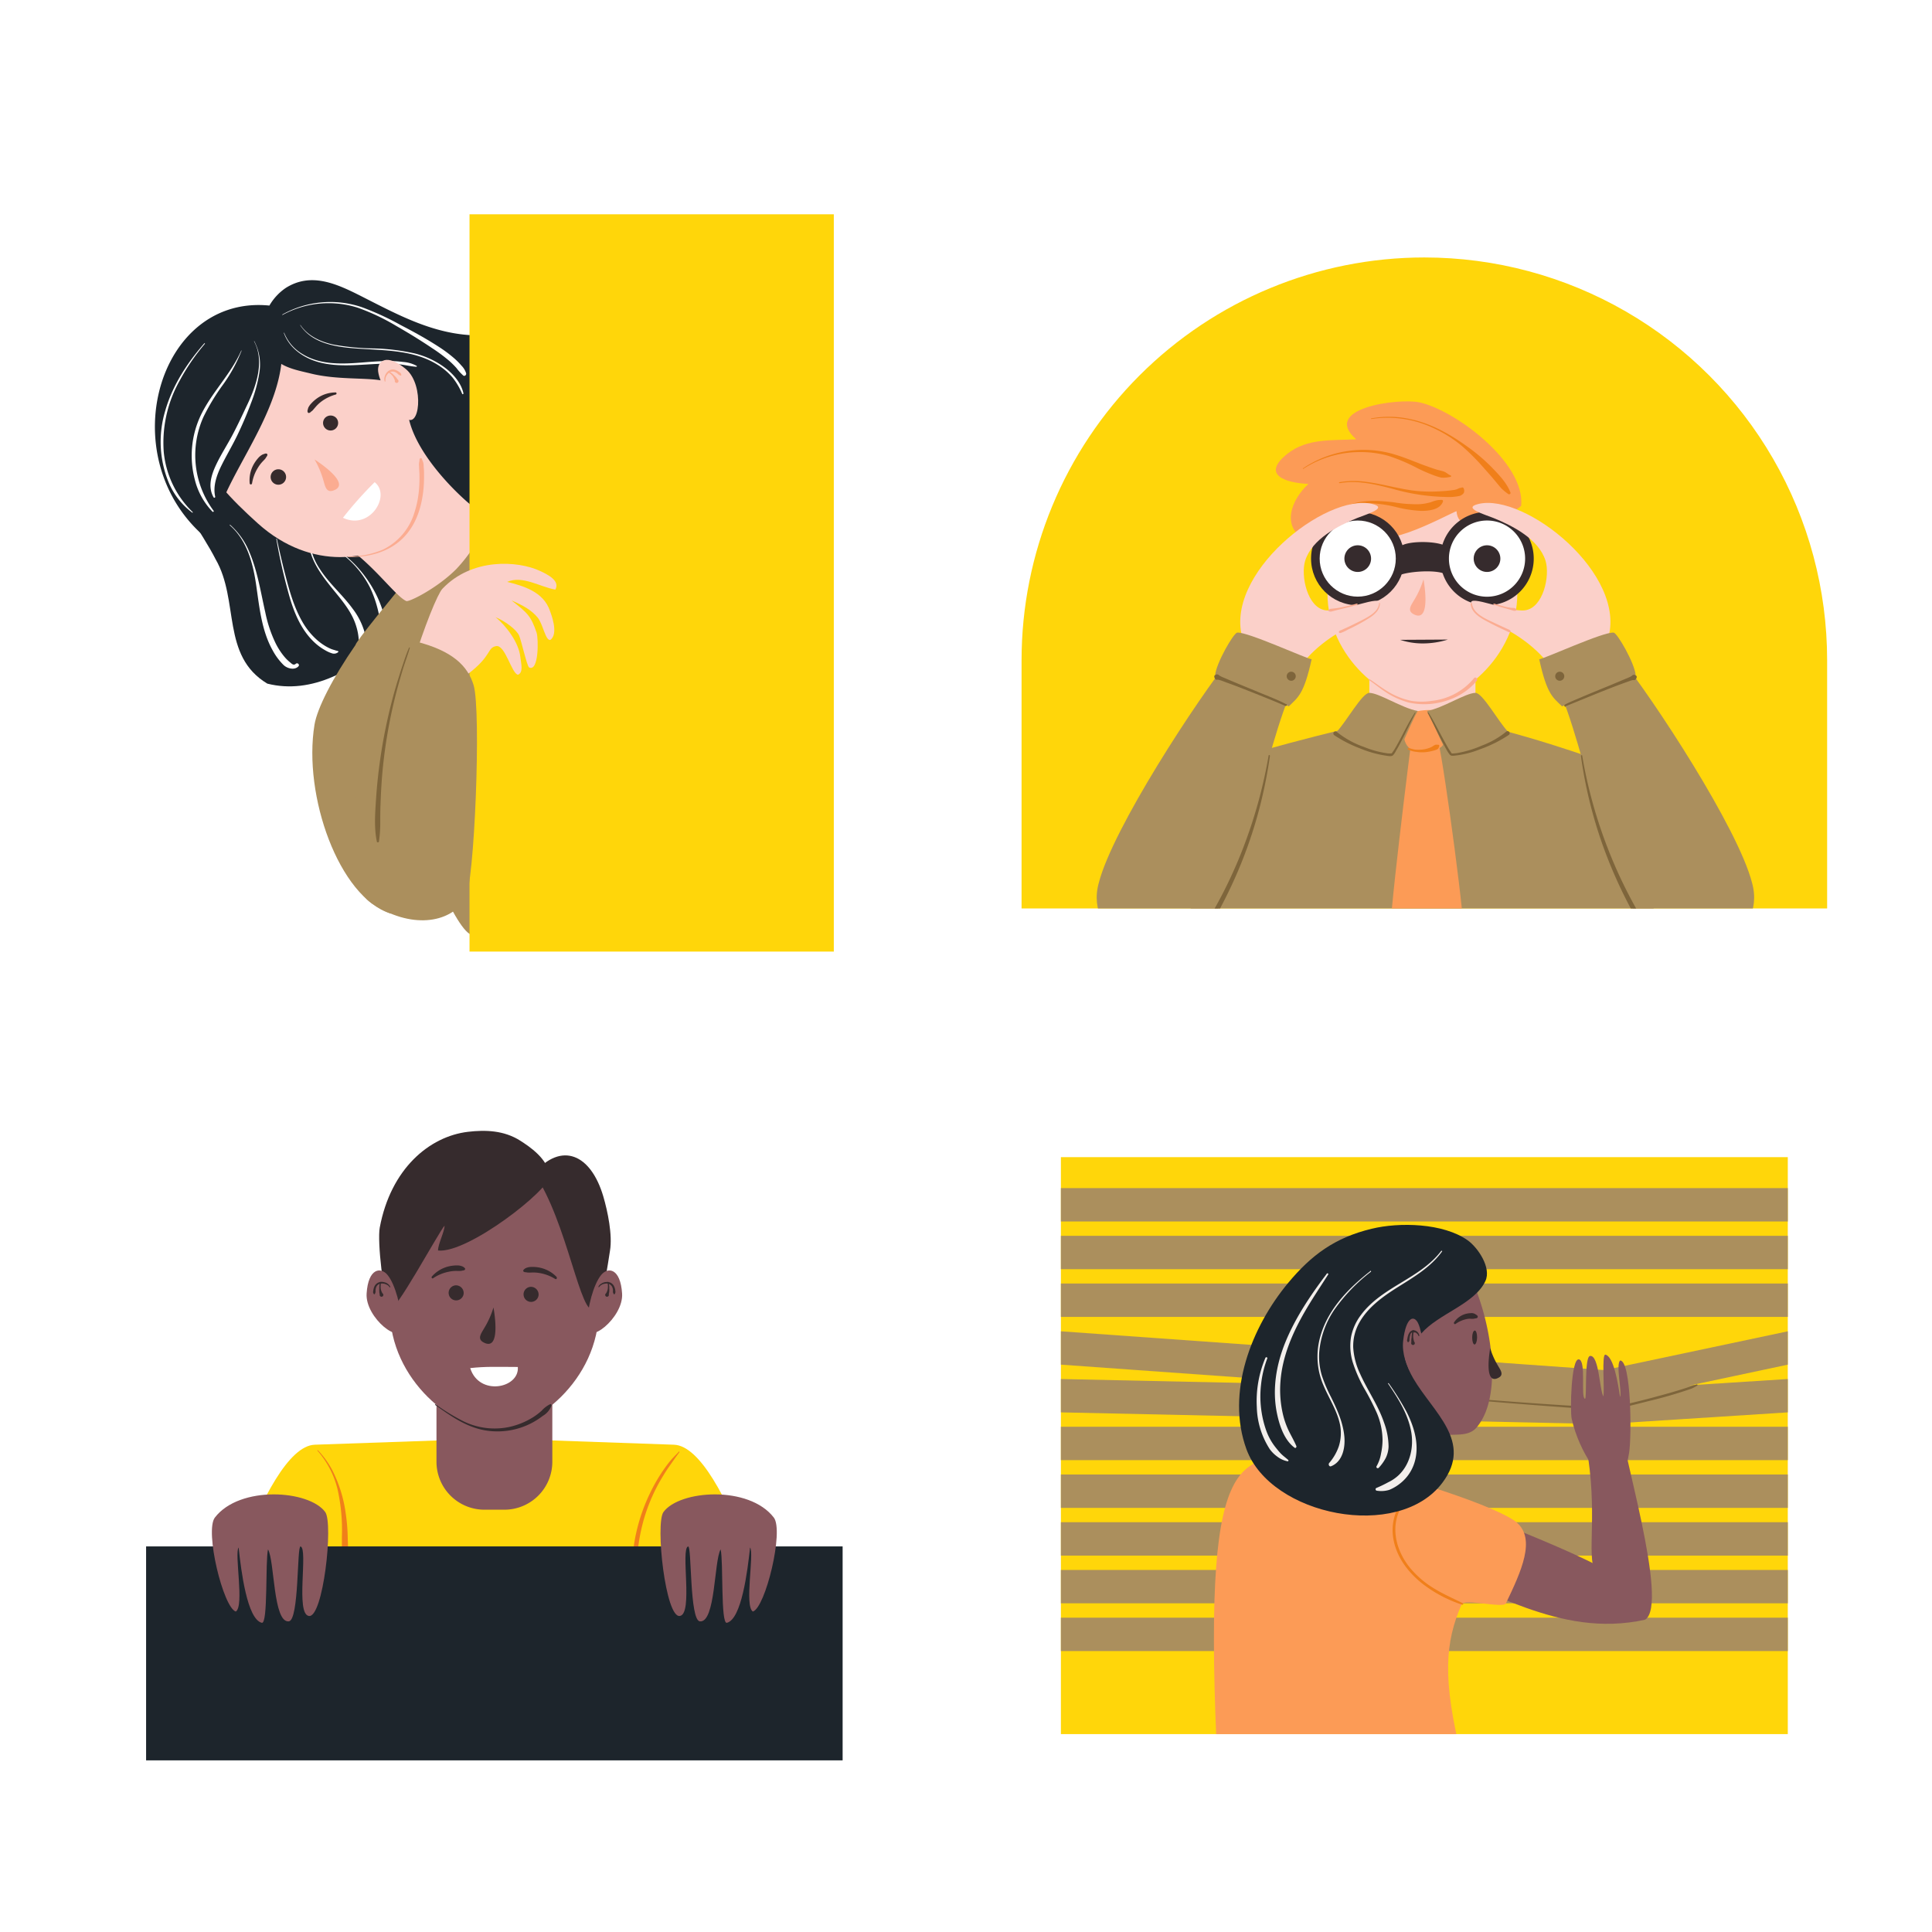 <svg xmlns="http://www.w3.org/2000/svg" xmlns:xlink="http://www.w3.org/1999/xlink" viewBox="0 0 500 500"><defs><style>.cls-1{fill:none;}.cls-2{fill:#fff;}.cls-3{fill:#1d252c;}.cls-4{fill:#ab8f5d;}.cls-5{fill:#fbd0c9;}.cls-6{fill:#362b2d;}.cls-7{fill:#fbac91;}.cls-8{fill:#ffd60a;}.cls-9{fill:#7e653b;}.cls-10{fill:#f07f1a;}.cls-11{fill:#88585e;}.cls-12{clip-path:url(#clip-path);}.cls-13{fill:#fc9b56;}.cls-14{clip-path:url(#clip-path-2);}.cls-15{fill:#f3efec;}</style><clipPath id="clip-path"><path class="cls-1" d="M368.62,66.63h0A104.24,104.24,0,0,1,472.86,170.87V235.1a0,0,0,0,1,0,0H264.38a0,0,0,0,1,0,0V170.87A104.24,104.24,0,0,1,368.62,66.63Z"/></clipPath><clipPath id="clip-path-2"><rect class="cls-1" x="274.56" y="299.47" width="188.12" height="149.31"/></clipPath></defs><g id="BACKGROUND"><rect class="cls-2" width="500" height="500"/></g><g id="OBJECTS"><path class="cls-3" d="M56.43,102.24c-30.55,3.06-7.19,29.46-.65,42.46,6.22,10.71,1.38,25,13.4,32.22,11.41,2.9,23.23-3.41,31.83-12.79C120.28,150,65.39,132,60.7,105.39"/><path class="cls-2" d="M59.46,135.92c4.47,3.91,6,9.8,6.83,15.44s1.38,11.82,4.3,17a15.9,15.9,0,0,0,2.83,3.78c.94.87,2.79,1.37,3.8.32.43-.44-.21-1.06-.67-.67-.62.54-1.11-.09-1.58-.46a10.53,10.53,0,0,1-1.45-1.46,17.78,17.78,0,0,1-2.19-3.4,33.57,33.57,0,0,1-2.66-7.94c-1.19-5.23-2-10.63-4.1-15.59a19.12,19.12,0,0,0-5-7.11c-.06-.06-.15,0-.09.08Z"/><path class="cls-2" d="M71.51,139.46A146.75,146.75,0,0,0,75,154.69c1.27,4.29,3.12,8.57,6.47,11.65a14.47,14.47,0,0,0,2.78,2,8,8,0,0,0,1.67.74,1.64,1.64,0,0,0,1.54-.26.19.19,0,0,0-.09-.36,6.78,6.78,0,0,1-.88-.25c-.24-.06-.47-.14-.7-.22a11.91,11.91,0,0,1-1.39-.68A14.43,14.43,0,0,1,82,165.58a18.67,18.67,0,0,1-3.81-4.77c-2.33-4.09-3.52-8.76-4.68-13.29q-1-4-1.87-8.09c0-.07-.13,0-.12,0Z"/><path class="cls-2" d="M79.89,140.43c.36,4.07,2.67,7.5,5.12,10.64,2.69,3.46,5.9,6.71,7.18,11a14.65,14.65,0,0,1,.65,3.53c0,.56-.06,1.12-.06,1.68a5.72,5.72,0,0,0,.34,1.74.32.32,0,0,0,.54.14c1.6-1.43,1.09-4,.59-5.88a18.47,18.47,0,0,0-3-5.77c-2.6-3.58-6.07-6.48-8.46-10.22a15.53,15.53,0,0,1-2.59-6.87c0-.17-.28-.17-.27,0Z"/><path class="cls-2" d="M87.8,142.85a25.11,25.11,0,0,1,8,9.29,29.7,29.7,0,0,1,2,5.7,22.5,22.5,0,0,1,.53,2.95c.06.51.09,1,.14,1.52a2.7,2.7,0,0,0,.48,1.38.46.46,0,0,0,.78,0,2.52,2.52,0,0,0,.33-1,6.86,6.86,0,0,0-.19-1.35c-.15-.82-.34-1.62-.57-2.42a28.12,28.12,0,0,0-1.73-4.61,31.7,31.7,0,0,0-5.5-8,29.13,29.13,0,0,0-4.15-3.6c-.08-.05-.16.08-.08.14Z"/><path class="cls-4" d="M152.41,116c-3.59-2-18.09,4-22.39,5.6-2,.73-38.21,44.13-38,45.29-6,8.67-9.94,16.45-10.63,20.67-3,18.37,6.34,44.59,19.64,48.85,1,.32,5.78-5,10.84-11.87,3.72,8.81,7.2,15.54,9.63,17.14,3.81,2.52,63.13-73.19,68.68-88.75C191.22,150,160.39,120.51,152.41,116Z"/><path class="cls-5" d="M101,102.87c1.94,3.33,25.33,31.46,25.15,31.85a41.11,41.11,0,0,1-8,12.49c-4.94,5-12.32,8.66-13,8.34-3.19-1.4-10.12-11.86-19-16.1C81.47,137.2,101,102.87,101,102.87Z"/><path class="cls-5" d="M99.85,98.41c14,12.64,9,33.68,3.2,40.15s-22.28,9.54-36.32-3.1S43.09,110.59,57.12,95,85.8,85.77,99.85,98.41Z"/><path class="cls-6" d="M73.48,122.06a2,2,0,1,1-2.88,0A2,2,0,0,1,73.48,122.06Z"/><path class="cls-6" d="M87,108.15a1.95,1.95,0,1,1-2.88,0A2,2,0,0,1,87,108.15Z"/><path class="cls-7" d="M81.4,118.9a23.21,23.21,0,0,1,2.28,5.38c.43,1.36.67,3.26,2.48,2.7C91.25,125.37,82.48,119.61,81.4,118.9Z"/><path class="cls-6" d="M86.84,101.56a8.42,8.42,0,0,0-4.5,1.33,9.38,9.38,0,0,0-1.82,1.56,4.28,4.28,0,0,0-.71,1c-.09.21-.12.42-.19.63a.93.93,0,0,0,0,.57.32.32,0,0,0,.38.22,1,1,0,0,0,.44-.27c.12-.13.27-.2.4-.32s.47-.54.71-.81A10,10,0,0,1,83.06,104a11.18,11.18,0,0,1,3.85-1.9.29.29,0,0,0-.07-.56Z"/><path class="cls-6" d="M65.22,125.16a10.89,10.89,0,0,1,1.46-4,9.64,9.64,0,0,1,1.24-1.67c.24-.26.5-.5.73-.79s.2-.32.31-.48a1,1,0,0,0,.24-.45.32.32,0,0,0-.22-.38.84.84,0,0,0-.54.07,4.76,4.76,0,0,0-.53.19,3.86,3.86,0,0,0-1,.79,9.59,9.59,0,0,0-1.4,2,8.43,8.43,0,0,0-.89,4.66c0,.29.51.41.56.07Z"/><path class="cls-2" d="M88.76,134a98.37,98.37,0,0,1,8.2-9.21C101.31,128.21,95.74,137.34,88.76,134Z"/><path class="cls-7" d="M90.11,144.16c5.11.1,10.33-1.16,14.08-4.8,3.33-3.24,4.83-7.73,5.35-12.26a33.66,33.66,0,0,0,.2-4.14c0-.7,0-1.41-.09-2.11a5.39,5.39,0,0,0-.09-1.07c-.1-.34-.27-.65-.36-1a.32.32,0,0,0-.62.08,6.88,6.88,0,0,1-.13.91,4,4,0,0,0,0,.91c0,.61.07,1.21.09,1.82a35.44,35.44,0,0,1-.06,3.57,26.49,26.49,0,0,1-1.22,6.55,15.64,15.64,0,0,1-8.19,9.63,22.55,22.55,0,0,1-9,1.77c-.08,0-.08.12,0,.13Z"/><path class="cls-3" d="M143.58,94.25c-4.41-7.14-12.91-7.32-20.39-7.46-11-.21-20.39-5.42-30-10.29C87,73.39,80.48,70.43,74,74.49a13.9,13.9,0,0,0-4.28,4.59c-31.65-3.15-42.87,47.49-8.92,65.1-15.12-7.84,9.55-29.09,12-50,2.28,1.36,5.15,1.88,7.64,2.49,6.73,1.67,14.1,1,18.53,1.83,2.44.43,6.43,5.08,6.48,7,.31,11.74,16.55,26,19.21,27.2,2.09,1,3.9,0,5.38-1.5C147.48,113.8,147.18,100.09,143.58,94.25Z"/><path class="cls-2" d="M65.75,88.33c2.73,5.09.65,11.32-1.65,16.17-1.28,2.7-2.53,5.42-3.93,8.06s-3,5.09-4.24,7.72-2.21,5.67-.66,8.42a.23.23,0,0,0,.42-.18c-.62-2.74.42-5.62,1.63-8.06,1.29-2.61,2.79-5.11,4.06-7.74s2.52-5.52,3.57-8.37a37.42,37.42,0,0,0,2.16-7.83,13.09,13.09,0,0,0-1.3-8.23s-.08,0-.06,0Z"/><path class="cls-2" d="M62.44,90.72c-2.63,6-7.47,10.65-10.36,16.51a24.36,24.36,0,0,0-1.68,16.83A18.26,18.26,0,0,0,55,132.43c.14.14.42-.05.29-.23a24.15,24.15,0,0,1-2.6-24.37,56.16,56.16,0,0,1,4.82-8,40.11,40.11,0,0,0,5-9.06c0-.06-.07-.1-.09,0Z"/><path class="cls-2" d="M52.86,88.87c-4.5,5.16-8.3,11-10.16,17.65a27.71,27.71,0,0,0,.94,18.3,18.66,18.66,0,0,0,6.12,7.85c.08.06.18-.07.11-.14a24.89,24.89,0,0,1-7.5-15.67,32.76,32.76,0,0,1,4.2-18.48A54.6,54.6,0,0,1,53,89c.09-.1,0-.24-.14-.14Z"/><path class="cls-2" d="M73.46,86.15c1.39,3.94,5.12,6.5,9,7.57,5.26,1.44,10.77.59,16.13.43a37.79,37.79,0,0,1,4.64.12c1.52.15,3,.55,4.52.65a.13.13,0,0,0,.07-.24,8.48,8.48,0,0,0-3.44-1,28.56,28.56,0,0,0-3.81-.24c-2.62,0-5.23.25-7.84.45-4.9.37-10.09.41-14.42-2.24a11.18,11.18,0,0,1-4.76-5.51c0-.06-.14,0-.12,0Z"/><path class="cls-2" d="M77.7,84.16c3.27,5,9.9,5.72,15.32,6.08,6.88.47,14.23.38,20.27,4.19a16.31,16.31,0,0,1,3.82,3.26,18.16,18.16,0,0,1,2.51,4.25c.08.19.37,0,.32-.14-.58-2.69-2.62-5-4.76-6.62a21.83,21.83,0,0,0-7.85-3.71,54,54,0,0,0-10.76-1.3,60.74,60.74,0,0,1-10.34-1C83,88.46,79.7,87,77.76,84.12c0,0-.08,0-.06,0Z"/><path class="cls-2" d="M73.13,81.5a24.85,24.85,0,0,1,19.5-1.85,55.32,55.32,0,0,1,9.9,4.69c3.18,1.82,6.31,3.74,9.35,5.79a42.15,42.15,0,0,1,4.38,3.26,21.18,21.18,0,0,1,1.9,1.89,12.15,12.15,0,0,0,1.74,1.91c.38.28.82-.18.74-.56a4.79,4.79,0,0,0-1.21-2,18.29,18.29,0,0,0-1.8-1.83,34.88,34.88,0,0,0-4-3c-3.18-2.07-6.53-3.91-9.89-5.65a71.23,71.23,0,0,0-10.12-4.66A25.43,25.43,0,0,0,73.07,81.4c-.06,0,0,.13.06.1Z"/><path class="cls-5" d="M105.1,95.57c4.83,4.1,3.52,16.22-.29,12.4-3.45-3.54-6.54-8.7-6.94-11.79C97.52,93.39,100.06,91.29,105.1,95.57Z"/><path class="cls-7" d="M99.77,98.68a2.14,2.14,0,0,1,.44-1.71A1.64,1.64,0,0,1,102,96.2a2.54,2.54,0,0,1,.73.38,4.32,4.32,0,0,1,.39.34,1.27,1.27,0,0,0,.56.27.15.15,0,0,0,.18-.18.9.9,0,0,0-.27-.54l-.44-.32a3.06,3.06,0,0,0-.85-.42,1.94,1.94,0,0,0-1.4.06,2.62,2.62,0,0,0-1.4,1.93,1.68,1.68,0,0,0,.07,1c0,.09.22,0,.18-.08Z"/><path class="cls-7" d="M100.42,96.29a5.73,5.73,0,0,1,1.18,1A3.72,3.72,0,0,1,102,98a2.63,2.63,0,0,1,.24.7l0-.32,0,0a.48.48,0,1,0,.54-.22l0,0,.25.2-.11-.14,0,0-.12-.17c-.09-.13-.19-.25-.28-.37a8.07,8.07,0,0,0-.58-.59,4.37,4.37,0,0,0-1.36-1c-.15-.06-.21.16-.1.24Z"/><rect class="cls-8" x="121.51" y="55.46" width="94.28" height="190.81"/><path class="cls-5" d="M139.72,147.74c1.85.87,5.33,2.51,4,4.85-3.93-.67-8.49-3.75-12.46-2,3.93,1,9.4,2.43,11.09,7.57.14.42,2.37,5.86.06,7.46-1.26.21-1.88-4.16-3.29-5.83-1.68-2-3.81-3.13-6.73-4.4,4.15,3.27,5,4,6.48,8.34.52,1.61.58,10.23-1.95,9-.61-.55-2-7-2.59-8.28-.66-1.48-3.55-3.69-6.08-4.72,2.76,2.22,6,6.57,6.4,10.21.22,1.91.85,4.06-.59,4.68-1.67-.24-3.3-7.86-5.68-7.41s-1,2.5-7.37,7.29c-4.68,3.52,2,44.76.92,46-3.66,4-19.7,7.12-20.67-18.87-.59-15.63,10.8-46.7,13.23-49.25C122.15,144.31,134,145.1,139.72,147.74Z"/><path class="cls-4" d="M107.57,166c9.51,2.41,13.47,6.3,15,11.32,2,6.59.25,51.64-2.2,55.43-4.09,6.31-14.13,7.69-24.15,1.05C82.14,224.48,99.85,171.23,107.57,166Z"/><path class="cls-9" d="M105.89,167.56c-.68,1.5-1.18,3.09-1.71,4.65s-1,3.12-1.49,4.69q-1.44,4.83-2.51,9.75a136.67,136.67,0,0,0-2.84,19.83c-.24,3.75-.58,7.62.19,11.32,0,.26.5.28.54,0a33.17,33.17,0,0,0,.34-4.88c0-1.68,0-3.36.08-5,.11-3.27.31-6.55.65-9.8a130.57,130.57,0,0,1,3.63-19.7c.49-1.81,1-3.61,1.55-5.4s1.23-3.55,1.74-5.35c0-.1-.13-.17-.17-.07Z"/><path class="cls-8" d="M202.66,430H53.21s14.7-55.64,28.26-56.11l46.72-1.62,46.22,1.62C188,374.36,202.66,430,202.66,430Z"/><path class="cls-10" d="M175.64,375.76c-.74.77-1.5,1.5-2.19,2.33s-1.22,1.58-1.79,2.39a44.34,44.34,0,0,0-3.19,5.45,47.37,47.37,0,0,0-4.05,11.84c-.23,1.17-.4,2.35-.54,3.53a16.86,16.86,0,0,0,.06,3.62c0,.28.5.41.55.07.16-1,.4-2,.49-3s.22-2,.38-3a48.81,48.81,0,0,1,1.33-6,45.5,45.5,0,0,1,5.08-11.29c.6-1,1.23-1.91,1.89-2.84s1.38-2,2.15-3c.09-.12-.06-.28-.17-.17Z"/><path class="cls-10" d="M82.12,375.39a23.63,23.63,0,0,1,5.25,10.09,48.26,48.26,0,0,1,1.11,12.34c0,1.22,0,2.43,0,3.65,0,.61.09,1.21.13,1.82a3.83,3.83,0,0,0,.35,1.57.24.24,0,0,0,.41,0,3.38,3.38,0,0,0,.4-1.33c.09-.56.18-1.13.23-1.7.09-1.13.06-2.27,0-3.4a48.4,48.4,0,0,0-.52-6.7A35.09,35.09,0,0,0,86,380.48a22.84,22.84,0,0,0-3.75-5.18c0-.06-.14,0-.08.09Z"/><path class="cls-11" d="M112.94,357.49h30a0,0,0,0,1,0,0V378.3a12.41,12.41,0,0,1-12.41,12.41h-5.16a12.41,12.41,0,0,1-12.41-12.41V357.49A0,0,0,0,1,112.94,357.49Z"/><rect class="cls-3" x="37.81" y="400.21" width="180.26" height="55.37"/><path class="cls-11" d="M55.61,392.74c-2.67,3.47,2.17,23.33,5.42,24.33,2.25-1.44-.41-15,.72-16.58.66,6.11,2.21,18.55,6,19.49,1.65.41.88-15.91,1.61-19,1.73,3,1.3,19,5.37,18.63,2.72-.25,2.09-19.72,3.06-19.4,2,.68-1.36,17.45,2.13,18,3.71.64,6.4-23.9,4.25-26.89C80,385.6,62.05,384.37,55.61,392.74Z"/><path class="cls-11" d="M200.26,392.74c2.67,3.47-2.17,23.33-5.42,24.33-2.25-1.44.4-15-.72-16.58-.66,6.11-2.21,18.55-6,19.49-1.65.41-.88-15.91-1.62-19-1.73,3-1.29,19-5.36,18.63-2.72-.25-2.09-19.72-3.06-19.4-2,.68,1.36,17.45-2.13,18-3.71.64-6.4-23.9-4.25-26.89C175.87,385.6,193.82,384.37,200.26,392.74Z"/><path class="cls-11" d="M155,338.71c0,18.89-17.11,31.4-27.07,31.4s-27.06-12.51-27.06-31.4,3.06-34.22,27.06-34.22S155,319.81,155,338.71Z"/><path class="cls-6" d="M112.67,363.63c3.92,2.81,8,5.71,12.9,6.55a19.14,19.14,0,0,0,12-1.89,20,20,0,0,0,2.93-1.88,5,5,0,0,0,2.23-2.68c0-.18-.13-.41-.33-.33a7,7,0,0,0-2.2,1.67,16.07,16.07,0,0,1-2.47,1.85,19.58,19.58,0,0,1-5.6,2.3,18.36,18.36,0,0,1-12.56-1.58,55.49,55.49,0,0,1-6.82-4.2c-.12-.08-.22.11-.11.19Z"/><path class="cls-6" d="M142.2,304.37c-.2-4.37-5.3-7.73-7.57-9.17-4.2-2.67-9-2.82-13.5-2.29-10,1.18-20,9.55-22.85,24.79-.67,3.54.93,17.86,2.59,21,1,1.84,12.57-19.68,14.18-21.5,0,1.6-1.74,4.85-1.68,6.43C121.12,324.46,142.43,307.74,142.2,304.37Z"/><path class="cls-6" d="M138.22,303.62c7.13-8.23,14.68-4.94,17.91,6,1.14,3.88,2.42,10,1.73,14.09-.49,2.95-1.86,13.55-4,15.07C150.27,341.4,146.88,316.15,138.22,303.62Z"/><path class="cls-6" d="M120,334.74a1.95,1.95,0,1,1-2-2.1A2,2,0,0,1,120,334.74Z"/><path class="cls-6" d="M139.39,335.13a1.95,1.95,0,1,1-2-2.1A2,2,0,0,1,139.39,335.13Z"/><path class="cls-6" d="M127.71,338.38a22.85,22.85,0,0,1-2.38,5.32c-.7,1.25-1.92,2.73-.28,3.66C129.7,350,127.94,339.65,127.71,338.38Z"/><path class="cls-6" d="M144.1,330.52a8.41,8.41,0,0,0-4.09-2.38,9,9,0,0,0-2.37-.26,3.91,3.91,0,0,0-1.27.19,1.86,1.86,0,0,0-.92.63.31.31,0,0,0,.11.42.79.79,0,0,0,.4.13c.2,0,.37.06.58.08a8.8,8.8,0,0,0,1,0,9.64,9.64,0,0,1,2.15.14,11,11,0,0,1,4,1.53c.28.18.57-.22.35-.45Z"/><path class="cls-6" d="M112.11,330.79a11,11,0,0,1,4-1.66,9.3,9.3,0,0,1,2-.22,9.73,9.73,0,0,0,1.08,0c.2,0,.38-.07.57-.1a.86.86,0,0,0,.47-.14.31.31,0,0,0,.11-.42,1.77,1.77,0,0,0-.91-.59,3.47,3.47,0,0,0-1.19-.17,9.37,9.37,0,0,0-2.47.34,8.43,8.43,0,0,0-4,2.53c-.21.22.06.64.34.44Z"/><path class="cls-2" d="M121.69,354.06c4-.44,6.61-.31,12.32-.29C134.48,359.28,124,361.43,121.69,354.06Z"/><path class="cls-11" d="M161,334.78c.39,6.32-9.26,13.78-9.14,8.38.16-4.94,1.74-10.75,3.7-13.17C157.31,327.8,160.58,328.18,161,334.78Z"/><path class="cls-6" d="M155.05,333.09a2.15,2.15,0,0,1,1.54-.87,1.62,1.62,0,0,1,1.8.76,2.41,2.41,0,0,1,.24.79,4.41,4.41,0,0,1,0,.52.67.67,0,0,0,.07.34l.12.26a.15.15,0,0,0,.26,0,.88.88,0,0,0,.19-.58,5.54,5.54,0,0,0-.07-.57,3.49,3.49,0,0,0-.29-.88,2,2,0,0,0-1-.95,2.62,2.62,0,0,0-2.36.34,1.62,1.62,0,0,0-.68.76c0,.11.13.18.17.08Z"/><path class="cls-6" d="M157.23,331.9a5.46,5.46,0,0,1,.08,1.56,3.3,3.3,0,0,1-.55,1.39l.48-.19a.48.48,0,0,0-.55.22.48.48,0,0,0,.23.68.48.48,0,0,0,.42-.86l.2.48c0-.29.1-.58.13-.87a4.53,4.53,0,0,0,0-.82,4.45,4.45,0,0,0-.22-1.66.13.13,0,0,0-.25.07Z"/><path class="cls-11" d="M94.88,334.78c-.39,6.32,9.26,13.78,9.14,8.38-.16-4.94-1.74-10.75-3.7-13.17C98.56,327.8,95.29,328.18,94.88,334.78Z"/><path class="cls-6" d="M101,333a2.26,2.26,0,0,0-1.65-1.18,2.09,2.09,0,0,0-2.33.88,3.27,3.27,0,0,0-.34.9,4.17,4.17,0,0,0-.1.6.71.71,0,0,0,0,.38,2.19,2.19,0,0,0,.16.3c0,.09.21.11.25,0a1.28,1.28,0,0,0,.2-.52,4.1,4.1,0,0,1,0-.5,2.48,2.48,0,0,1,.18-.76,1.47,1.47,0,0,1,.73-.78,2.41,2.41,0,0,1,2,.17,1.36,1.36,0,0,1,.68.59A.1.1,0,0,0,101,333Z"/><path class="cls-6" d="M98.38,331.83a4.9,4.9,0,0,0-.22,1.66,7.58,7.58,0,0,0,0,.82c0,.29.1.58.14.87l.2-.48a.5.5,0,0,0-.23.55.49.49,0,0,0,.65.31.48.48,0,0,0,.25-.63.47.47,0,0,0-.57-.27l.48.19a3.3,3.3,0,0,1-.55-1.39,5.46,5.46,0,0,1,.08-1.56.14.14,0,0,0-.26-.07Z"/><g class="cls-12"><rect class="cls-8" x="264.38" y="66.63" width="208.48" height="168.47"/><path class="cls-5" d="M354.38,167.28h27.47a0,0,0,0,1,0,0v12.41a12.41,12.41,0,0,1-12.41,12.41h-2.65a12.41,12.41,0,0,1-12.41-12.41V167.28A0,0,0,0,1,354.38,167.28Z"/><path class="cls-5" d="M392.69,153.42c0,17.16-15.53,28.52-24.58,28.52s-24.57-11.36-24.57-28.52,2.78-31.06,24.57-31.06S392.69,136.27,392.69,153.42Z"/><path class="cls-7" d="M354.31,176c1.37.93,2.64,2,4,2.91a20.89,20.89,0,0,0,6.24,2.9,18.82,18.82,0,0,0,11.24-1,16.26,16.26,0,0,0,6.39-4.6c.41-.48-.31-1.19-.7-.7a16.36,16.36,0,0,1-10.9,5.87,17,17,0,0,1-5.32,0,19.21,19.21,0,0,1-6.32-2.56c-1.56-.94-3-2.08-4.51-3.06-.15-.1-.29.14-.14.24Z"/><path class="cls-4" d="M367.92,185.31c13.53,0,43.6,10.67,43.6,10.67s12.4,26,20,49.32H305.9c3-18.79,16.25-49.77,16.25-49.77S357.09,185.31,367.92,185.31Z"/><path class="cls-13" d="M393.68,130.89c1.08-11.31-17.41-24.91-26.39-26.77-5.39-1.11-25.55,1.48-16.31,9.57-6.15.35-12.64-.35-17.81,3.75-6.9,5.49-.45,7.53,5.45,7.8-4.34,3.93-7.52,11.48-.17,14.71,6.21,2.73,12.08-1.43,17.15-4.48-2.16,9.5,19-2.33,21.34-3.18C377.63,140.62,392.64,132.24,393.68,130.89Z"/><path class="cls-10" d="M354.85,108.45A27.68,27.68,0,0,1,371.42,111a32.57,32.57,0,0,1,7.06,4.54,58.28,58.28,0,0,1,5.69,5.75c1,1.12,2,2.24,2.95,3.4.5.6,1,1.24,1.53,1.79a13.58,13.58,0,0,0,1.73,1.4c.25.17.64-.12.53-.4-1-2.62-3.09-4.71-5-6.69a47.8,47.8,0,0,0-6.46-5.42c-4.66-3.32-9.67-6.06-15.36-7.08a25.12,25.12,0,0,0-9.23,0,.06.06,0,0,0,0,.12Z"/><path class="cls-10" d="M337.28,121.34A27,27,0,0,1,351.9,117a26.37,26.37,0,0,1,7.49,1,48.08,48.08,0,0,1,7.36,3.12,41.63,41.63,0,0,0,4.16,1.83,16.41,16.41,0,0,0,2.06.65,7.45,7.45,0,0,0,2.35-.18.2.2,0,0,0,.05-.4c-.58-.22-1-.69-1.54-.92s-1.4-.38-2.08-.59c-1.31-.41-2.6-.89-3.89-1.36-2.58-1-5.11-2.05-7.77-2.78a28,28,0,0,0-15.1.19,27.58,27.58,0,0,0-7.78,3.66c-.07,0,0,.17.07.12Z"/><path class="cls-10" d="M346.69,125.05c4.67-.85,9.33.32,13.84,1.49a53.37,53.37,0,0,0,13.63,2.07,13.42,13.42,0,0,0,3.41-.23,2,2,0,0,0,1.24-.78,1.39,1.39,0,0,0,0-1.18.38.38,0,0,0-.63-.17c-.07.09-.15.11,0,0a2.17,2.17,0,0,1-.25,0,2.62,2.62,0,0,0-.53.2,3.59,3.59,0,0,1-1,.33,30.06,30.06,0,0,1-3.29.34,39.2,39.2,0,0,1-6.59-.07c-4.36-.47-8.58-1.79-12.93-2.34a22.4,22.4,0,0,0-7,.09c-.11,0-.06.18,0,.16Z"/><path class="cls-10" d="M343.61,135a12,12,0,0,1,4.45-3.51,15,15,0,0,1,6.36-1.27,34.62,34.62,0,0,1,6.87,1,32.7,32.7,0,0,0,6.51,1c2,0,4.91-.28,5.65-2.46a.3.3,0,0,0-.29-.38,7.08,7.08,0,0,0-1.22.08,8.76,8.76,0,0,0-1.58.49,14.09,14.09,0,0,1-2.87.53,33.93,33.93,0,0,1-6.75-.48c-4.21-.48-8.62-.76-12.58,1.07a10.77,10.77,0,0,0-4.65,3.82c0,.07.05.14.1.08Z"/><path class="cls-13" d="M363.17,185.63c0,2.55-.53,6.93,2.11,8.34,1.88,1,6.64.75,8.05-1,1.18-1.46.94-7.26-.29-8.51S365.22,183.62,363.17,185.63Z"/><path class="cls-13" d="M365.17,192.37s-6.33,49.63-5.32,50.78c1.38,1.57,17.79,1.58,18.94.07.92-1.21-5-44.85-6.49-50.85C370.9,192.13,367.26,192.75,365.17,192.37Z"/><path class="cls-10" d="M364.46,194a5.77,5.77,0,0,0,2.08.58,8.92,8.92,0,0,0,2.19.09,10.93,10.93,0,0,0,2.13-.38,4.67,4.67,0,0,0,1.09-.37.83.83,0,0,0,.41-.49l0-.16v.1a1.59,1.59,0,0,0,.12-.27.28.28,0,0,0-.27-.36.54.54,0,0,0-.22,0c.13.05.11.05-.05,0a.89.89,0,0,0-.6.07c-.3.14-.56.35-.85.5a7.36,7.36,0,0,1-1.88.6,8.92,8.92,0,0,1-2,.11c-.69,0-1.31-.29-2-.39a.22.22,0,0,0-.17.41Z"/><path class="cls-4" d="M366.91,184c-2.42,4.16-4.48,11.1-6.32,11.31-2.44.28-10.14-2.81-14.6-6,2.4-2.47,6.53-10,8.39-10C357,179.36,362.76,183.25,366.91,184Z"/><path class="cls-4" d="M369.31,184c2.42,4.16,4.48,11.1,6.33,11.31,2.43.28,10.13-2.81,14.59-6-2.4-2.47-6.52-10-8.38-10C379.23,179.36,373.46,183.25,369.31,184Z"/><path class="cls-9" d="M369.47,184.48c1.63,3.1,3.06,6.29,4.78,9.34a9.11,9.11,0,0,0,.92,1.45c.34.41.75.33,1.27.29a24.33,24.33,0,0,0,6.59-1.65,33.26,33.26,0,0,0,7.43-3.7.54.54,0,1,0-.66-.85,22,22,0,0,1-6.1,3.52,28.47,28.47,0,0,1-6.5,2A10.26,10.26,0,0,1,376,195h-.28c-.17,0,.11.07,0,0a.94.94,0,0,1-.1-.12c-.27-.45-.59-.87-.85-1.33-.9-1.55-1.73-3.14-2.58-4.71s-1.57-3-2.51-4.45a.12.12,0,1,0-.21.12Z"/><path class="cls-9" d="M366.22,184.36c-1.82,2.75-3.18,5.81-4.81,8.68-.31.54-.61,1.09-1,1.6a2.26,2.26,0,0,1-.28.35c0-.05-.08,0,0,0s-.13,0-.16,0l-.65,0a24.46,24.46,0,0,1-6.34-1.69,23.42,23.42,0,0,1-7-3.87.54.54,0,1,0-.66.85,32.62,32.62,0,0,0,6.57,3.37,28.56,28.56,0,0,0,6.77,1.91c.5.06,1.39.3,1.82-.07a4.3,4.3,0,0,0,.77-1.12c.94-1.58,1.77-3.22,2.58-4.86s1.62-3.32,2.49-5a.13.13,0,0,0-.22-.12Z"/><path class="cls-7" d="M368.4,149.91a23.28,23.28,0,0,1-2.38,5.32c-.71,1.25-1.93,2.73-.29,3.66C370.38,161.53,368.62,151.18,368.4,149.91Z"/><path class="cls-6" d="M362.37,165.59a18.4,18.4,0,0,0,5.74.93,21.75,21.75,0,0,0,6.59-1Z"/><path class="cls-6" d="M396.93,144.56a12.09,12.09,0,1,1-12.08-12.08A12.08,12.08,0,0,1,396.93,144.56Z"/><path class="cls-2" d="M394.7,144.56a9.86,9.86,0,1,1-9.85-9.85A9.85,9.85,0,0,1,394.7,144.56Z"/><path class="cls-6" d="M388.29,144.56a3.45,3.45,0,1,1-3.44-3.44A3.45,3.45,0,0,1,388.29,144.56Z"/><circle class="cls-6" cx="351.38" cy="144.56" r="12.08"/><circle class="cls-2" cx="351.38" cy="144.56" r="9.85"/><path class="cls-6" d="M354.83,144.56a3.45,3.45,0,1,1-3.45-3.44A3.45,3.45,0,0,1,354.83,144.56Z"/><path class="cls-6" d="M362.21,141.67c1.17-1.84,10.53-1.86,12.43,0a34,34,0,0,1,0,7.24c-2.13-1.76-10.9-1-12.72.09C361.49,148.06,361.85,143,362.21,141.67Z"/><path class="cls-5" d="M380.76,156.23c-.89-2.57,9.64,2.25,13.88,1.72,4.78-.6,6.56-9,5.33-12.88-1.77-5.58-8.51-9-13.42-11-2.33-.94-8.25-2.62-3.91-3.65,12.06-2.89,38.79,18.32,33.44,35.13-.42,1.32.94,10.89,0,12.34-2.39,3.7-8.2-.81-11.4,0C396.42,161.57,381.49,161.39,380.76,156.23Z"/><path class="cls-4" d="M398.35,170.61c1.18-.05,16.65-7.17,19.26-6.89.95.1,5.45,7.94,5.7,11-8.33,3.24-10.8,4.7-19.06,8.08C401.86,180.46,400.33,179.69,398.35,170.61Z"/><path class="cls-4" d="M403.14,178c6.92,13.7,13.52,56.07,26.72,67.26,7.9,5.34,27.59-2.22,23.58-16.75-3.62-14.15-25.52-47.6-34.5-58.76C416.61,165.71,407.17,173.17,403.14,178Z"/><path class="cls-9" d="M409.14,195.62a116.56,116.56,0,0,0,5.1,21.56,122,122,0,0,0,9.07,20.24q1.51,2.7,3.19,5.31a20.86,20.86,0,0,0,3.71,5c.27.22.81,0,.66-.38a25.73,25.73,0,0,0-2.82-4.62q-1.49-2.28-2.88-4.61-2.85-4.76-5.26-9.76a124.12,124.12,0,0,1-7.73-20.61,119,119,0,0,1-2.71-12.19c0-.22-.36-.13-.33.09Z"/><path class="cls-9" d="M405.16,182.78c5-2,10-4.15,15.1-6l1.59-.58c.2-.07.41-.12.62-.18a.79.79,0,0,1,.37,0c.5,0,.76-.49.69-.91v0l0,.33a.69.69,0,0,0,.07-.15l-.26.26h0c.43-.16.25-.88-.2-.7.17-.07.41.1.18,0s.25.25.18.14a.72.72,0,0,0-1.13-.14c-.12.13,0,0-.23.16s-.31.18-.47.25c-.43.21-.89.38-1.34.57-1.19.5-2.38,1-3.58,1.51-2.73,1.11-5.46,2.23-8.18,3.39-1.2.52-2.43,1-3.59,1.63-.29.15-.09.65.22.53Z"/><path class="cls-9" d="M404.83,175a1.17,1.17,0,1,1-1.16-1.16A1.16,1.16,0,0,1,404.83,175Z"/><path class="cls-7" d="M380.62,156.13c0,2.67,3.18,4.15,5.21,5.21,1.09.57,2.2,1.11,3.31,1.63l1.13.53a.74.74,0,0,0,.44.11c.15,0,.18,0,0,0,.22.1.41-.23.19-.33.11,0,0,0,0-.06a.7.7,0,0,0-.32-.24c-.34-.17-.7-.3-1-.46-1-.45-2-.91-3-1.39-2.1-1-5.36-2.31-5.64-5a.13.13,0,0,0-.25,0Z"/><path class="cls-7" d="M386.57,156.5c1,.34,2,.67,3.08.95l1.41.41c.45.13,1,.39,1.37.09a.19.19,0,0,0,0-.29c-.3-.37-.78-.31-1.23-.35a11.52,11.52,0,0,1-1.54-.26c-1-.25-2-.55-3-.85a.16.16,0,0,0-.09.3Z"/><path class="cls-5" d="M357,156.23c.89-2.57-9.64,2.25-13.89,1.72-4.78-.6-6.56-9-5.32-12.88,1.77-5.58,8.5-9,13.42-11,2.32-.94,8.24-2.62,3.9-3.65-12-2.89-38.79,18.32-33.44,35.13.42,1.32-.94,10.89,0,12.34,2.4,3.7,8.21-.81,11.4,0C341.37,161.57,356.3,161.39,357,156.23Z"/><path class="cls-4" d="M339.45,170.61c-1.18-.05-16.65-7.17-19.26-6.89-.95.1-5.46,7.94-5.71,11,8.33,3.24,10.81,4.7,19.07,8.08C335.93,180.46,337.46,179.69,339.45,170.61Z"/><path class="cls-4" d="M334.65,178c-6.92,13.7-13.52,56.07-26.72,67.26-7.9,5.34-27.59-2.22-23.57-16.75,3.61-14.15,25.52-47.6,34.49-58.76C321.18,165.71,330.62,173.17,334.65,178Z"/><path class="cls-9" d="M328.32,195.53a124.68,124.68,0,0,1-5.62,21.3,120.18,120.18,0,0,1-9.3,19.95q-1.56,2.68-3.24,5.28a30.32,30.32,0,0,0-3.23,5.26c-.16.4.38.6.65.38a19,19,0,0,0,3.31-4.33q1.5-2.33,2.9-4.73,2.77-4.8,5.1-9.84a117.41,117.41,0,0,0,7.38-20.9,122.1,122.1,0,0,0,2.39-12.28c0-.22-.3-.31-.34-.09Z"/><path class="cls-9" d="M332.86,182.25c-2.27-1.2-4.72-2.11-7.08-3.09-2.63-1.09-5.26-2.16-7.87-3.27-.52-.22-1-.43-1.56-.66a4.37,4.37,0,0,1-.57-.29c-.22-.12-.2-.08-.31-.2a.72.72,0,0,0-1.13.14c-.07.11.31-.21.18-.14s0-.06.17,0c-.44-.17-.63.53-.2.7h0l-.26-.26a1,1,0,0,0,.07.15c0-.11,0-.22,0-.33v0c-.07.42.19,1,.7.91.19,0,0,0,.27,0l.52.13c.47.14.92.33,1.37.5,1.21.44,2.42.87,3.61,1.34,2.76,1.08,5.52,2.17,8.26,3.29,1.22.5,2.42,1,3.64,1.53.31.12.51-.38.23-.53Z"/><path class="cls-9" d="M333,175a1.17,1.17,0,1,0,1.17-1.16A1.16,1.16,0,0,0,333,175Z"/><path class="cls-7" d="M356.92,156.13c-.17,1.67-1.62,2.78-3,3.58-.89.52-1.83,1-2.76,1.45s-2,1-3,1.43l-1,.46-.33.13-.15.06c-.25.12.09,0,0,0l.29.08c.16.16,0,.37.12.18a.19.19,0,0,0-.16-.28c-.59,0-.55.73,0,.6a9.83,9.83,0,0,0,1.92-.89,47.41,47.41,0,0,0,5.73-3.13c1.25-.85,2.54-2,2.54-3.67a.13.13,0,0,0-.25,0Z"/><path class="cls-7" d="M351.14,156.2c-1.26.38-2.54.68-3.82.94a19.54,19.54,0,0,1-2,.32l-.83.09a1.12,1.12,0,0,0-.69.31c-.12.1,0,.26.08.3a1,1,0,0,0,.75.08l.82-.21c.66-.18,1.32-.34,2-.5,1.28-.3,2.55-.62,3.8-1,.19-.06.11-.36-.08-.3Z"/></g><g class="cls-14"><rect class="cls-8" x="274.56" y="299.47" width="188.12" height="149.31"/><rect class="cls-4" x="274.56" y="307.48" width="188.12" height="8.64"/><rect class="cls-4" x="274.56" y="319.83" width="188.12" height="8.64"/><rect class="cls-4" x="274.56" y="332.18" width="188.12" height="8.64"/><polygon class="cls-4" points="462.68 353.17 415.38 363.22 274.56 353.17 274.56 344.54 415.26 354.58 462.68 344.54 462.68 353.17"/><polygon class="cls-4" points="462.68 365.52 415.13 368.56 274.56 365.52 274.56 356.89 415.08 359.92 462.68 356.89 462.68 365.52"/><rect class="cls-4" x="274.56" y="369.24" width="188.12" height="8.64"/><rect class="cls-4" x="274.56" y="381.6" width="188.12" height="8.64"/><rect class="cls-4" x="274.56" y="393.95" width="188.12" height="8.64"/><rect class="cls-4" x="274.56" y="406.3" width="188.12" height="8.64"/><rect class="cls-4" x="274.56" y="418.65" width="188.12" height="8.64"/><path class="cls-9" d="M347.64,358.52c1.93.45,3.9.7,5.86,1,3,.41,6.08.75,9.12,1.07,7.7.81,15.42,1.5,23.14,2.14,7.16.6,14.32,1.13,21.48,1.66,2.28.16,4.58.3,6.87.41a14.06,14.06,0,0,0,3.11,0c3.17-.58,6.32-1.41,9.45-2.2a113.49,113.49,0,0,0,11.14-3.24,13.9,13.9,0,0,0,1.43-.76c.21-.1,0-.41-.18-.31a3.88,3.88,0,0,1-.76.21c-.32.09-.62.23-.92.34-.77.28-1.54.53-2.32.77-1.89.59-3.79,1.13-5.71,1.64-3.61,1-7.25,1.9-10.91,2.69a11.85,11.85,0,0,1-3.35.33c-2-.07-4-.19-6.06-.32q-10.2-.61-20.4-1.4c-7.8-.61-15.6-1.26-23.39-2-5.49-.54-11.05-1-16.49-2-.34-.06-.69-.13-1-.21-.18,0-.26.23-.08.27Z"/><path class="cls-11" d="M419.76,369.28c1.35-5-10,.49-9.31,4.34,3.28,18.59,0,28.11,2.44,33.72s8.15,7,12.83,11.85C432.24,415.36,418.87,372.57,419.76,369.28Z"/><path class="cls-11" d="M376.77,388.49c4.37,3.61,26.27,10.78,39.85,18.35,7.14,4,9.1,12.35,9.1,12.35-22.89,5-40.65-9.31-55.75-11.82C354,404.72,369.22,393.58,376.77,388.49Z"/><path class="cls-11" d="M419.32,352.09c-1.25.86.55,8.49-.06,9.43-.5-3.46-1.64-10.49-3.79-10.94-1-.2-.16,9.05-.52,10.81-1-1.67-1.13-10.77-3.44-10.47-1.54.2-.77,11.25-1.32,11.08-1.18-.34.4-9.93-1.59-10.2s-2.3,13.32-1.85,15.36c1.95,8.77,7.89,17.08,11.36,16.83,1.42-.1,2.92-4.23,3.5-8C422.31,371.46,422.16,352.28,419.32,352.09Z"/><path class="cls-13" d="M341.72,377.48c21.71,4.17,46.27,12.71,50.73,16.47,5.14,4.33,1.25,12.71-2.72,21-.65,1.35-10.79-1.29-11.46.24-4.27,9.88-5.07,19.16.06,39.78.22,3.07-64.35,11.27-63.51-4.17C311.39,371.31,321.46,376.89,341.72,377.48Z"/><path class="cls-10" d="M367.53,385.18c-4.9,1.48-7.48,6.94-7.09,11.79.46,5.72,4.25,10.51,8.8,13.72a34,34,0,0,0,9.15,4.6.21.21,0,0,0,.16-.39c-2.52-1.26-5.13-2.38-7.53-3.88a24.45,24.45,0,0,1-6.27-5.46c-3.21-4.06-4.82-9.61-2.62-14.52a11.45,11.45,0,0,1,5.46-5.73c.07,0,0-.15-.06-.13Z"/><path class="cls-11" d="M385.33,362.74a18.59,18.59,0,0,1-.66,2.19,15,15,0,0,1-2.37,4.32c-2.28,2.82-5.72,1.7-10.65,2.3-6.3.77-9.41-6.17-11.28-11.32-3.89-10.68,3.78-26.23,19.94-30.12C384.17,337.44,387.87,352.43,385.33,362.74Z"/><path class="cls-3" d="M355,318c7.1-1.73,18.51-1.51,24.85,3,2.64,1.89,6.18,7.1,4.57,10.53-2.8,6-12.16,8.44-16.6,13.59-.88,1-3.78.08-4.12,1.22-1,3.43.21,7.24,2.08,10.43,5.2,8.87,15.49,16.32,7.53,26.94-11.43,15.25-44.43,8.56-50.72-8.63-5.38-14.7,1.29-31.66,10.79-43.07C339.34,324.85,345.44,320.29,355,318Z"/><path class="cls-15" d="M373,323.72c-5.5,7.22-15.37,9.27-20.8,16.61a13.64,13.64,0,0,0-2.56,5.73,14.45,14.45,0,0,0,.51,6.69,36,36,0,0,0,2.87,6.51,65.37,65.37,0,0,1,3.24,6.28,18.37,18.37,0,0,1,1.54,7.15,17.16,17.16,0,0,1-.38,3.43,9.8,9.8,0,0,1-1.15,3.31.35.35,0,0,0,.55.43,11.66,11.66,0,0,0,1.78-2.47,7.26,7.26,0,0,0,.76-3,18.45,18.45,0,0,0-1.19-6.27c-1.5-4.44-4.25-8.28-6.15-12.53a18.53,18.53,0,0,1-1.81-6.91,12.42,12.42,0,0,1,1.67-6.54c2.22-3.87,6-6.58,9.68-8.91,4.23-2.66,8.68-5.23,11.65-9.36.09-.13-.12-.24-.21-.12Z"/><path class="cls-15" d="M354.59,329c-6,4.71-11.61,10.56-13.23,18.26a18.69,18.69,0,0,0,1.13,11.22c1.43,3.43,3.64,6.69,4.34,10.39a11.32,11.32,0,0,1-.34,5.42,13.16,13.16,0,0,1-2.51,4.35c-.26.33,0,1,.49.83,3.08-1.21,3.74-5,3.43-7.89-.38-3.58-1.84-6.77-3.42-10A36.45,36.45,0,0,1,342.1,356a17,17,0,0,1-.69-6,22.86,22.86,0,0,1,4.08-11.27,45.27,45.27,0,0,1,9.3-9.6c.14-.12-.06-.31-.2-.2Z"/><path class="cls-15" d="M359.27,358.12c2.57,3.83,5.05,7.67,5.92,12.28.75,4-.19,8.5-3.22,11.37a10.44,10.44,0,0,1-2.68,1.83,32.24,32.24,0,0,1-3,1.45.38.38,0,0,0,.1.75,7.07,7.07,0,0,0,3.17-.23,11.43,11.43,0,0,0,2.78-1.64,10.93,10.93,0,0,0,3.69-5.3c1.44-4.5,0-9.33-2.07-13.36a71.76,71.76,0,0,0-4.55-7.26c-.08-.12-.27,0-.19.11Z"/><path class="cls-15" d="M343.36,329.65c-4.15,5.48-8.13,11.37-10.73,17.77-2.36,5.82-3.44,12.26-2.13,18.47.65,3.11,1.89,6.81,4.54,8.78.3.22.56-.19.45-.45-.58-1.35-1.34-2.65-2-4a21.43,21.43,0,0,1-1.42-4,27.77,27.77,0,0,1-.68-8.76c.49-6.45,3.1-12.47,6.29-18,1.89-3.28,4-6.4,6.05-9.61.15-.24-.22-.44-.39-.22Z"/><path class="cls-15" d="M327.48,351.43a28.73,28.73,0,0,0-2.22,12.72,21,21,0,0,0,3.36,10.9,8.7,8.7,0,0,0,2.05,2,6.35,6.35,0,0,0,2.59,1.14.21.21,0,0,0,.14-.35c-.6-.54-1.26-1-1.81-1.55s-1.08-1.22-1.59-1.86a15.35,15.35,0,0,1-2.37-4.4,26.59,26.59,0,0,1-1.28-11.61,27,27,0,0,1,1.62-6.86c.12-.31-.37-.43-.49-.14Z"/><path class="cls-6" d="M381,346.13c0,1,.25,1.81.6,1.82s.66-.8.67-1.8-.25-1.81-.6-1.81S381,345.13,381,346.13Z"/><path class="cls-6" d="M385.66,348.91a19.75,19.75,0,0,0,2,4.5c.59,1.06,1.63,2.31.24,3.1C384,358.74,385.48,350,385.66,348.91Z"/><path class="cls-6" d="M376.69,342.64a7.48,7.48,0,0,1,2.56-1.19,4.83,4.83,0,0,1,1.25-.17,3.16,3.16,0,0,0,1.5-.14l-.27.07a1.51,1.51,0,0,0,.52-.11.39.39,0,0,0,.14-.54,1.28,1.28,0,0,0-.39-.34l.19.19a1.86,1.86,0,0,0-1.65-.56,5.25,5.25,0,0,0-4.24,2.4c-.15.23.17.55.39.39Z"/><path class="cls-11" d="M363.13,347.09c-.7,6.28,5.13,14.17,5.44,8.79.24-4.94-.39-10.81-1.51-13.32C366.06,340.3,363.87,340.52,363.13,347.09Z"/><path class="cls-6" d="M367.32,345.63a1.7,1.7,0,0,0-.93-1.23,1.31,1.31,0,0,0-.87-.1,1.47,1.47,0,0,0-.81.66,2.87,2.87,0,0,0-.33.76c-.11.36-.14.73-.23,1.09a.34.34,0,0,0,.09.32s0,0,0,0l0,.07.06.1a.16.16,0,0,0,.26,0c.05-.07.1-.14.14-.21l-.1.11,0,0a.32.32,0,0,0,.16-.28,3.74,3.74,0,0,1,.08-.89c0-.12.05-.23.08-.34l.06-.17a.19.19,0,0,1,0-.07s0-.1,0-.06l.12-.23.07-.11h0l0,0,.15-.15s0,0,0,0l.1-.06h0l.05,0,.07,0,.09,0H366l.18,0,.09,0s.05,0,0,0l0,0,.17.09a1.46,1.46,0,0,1,.28.21,1.25,1.25,0,0,1,.38.58c0,.1.21.09.19,0Z"/><path class="cls-6" d="M365.61,344.32a6.25,6.25,0,0,0-.28,1.61c0,.28-.07.55-.08.82s0,.54,0,.8l.31-.41a.48.48,0,0,0,.18.94.47.47,0,0,0,.41-.54.48.48,0,0,0-.48-.41l.37.21a3.13,3.13,0,0,1-.2-.66,5.23,5.23,0,0,1-.11-.78,11.31,11.31,0,0,1,.15-1.54c0-.16-.21-.17-.26,0Z"/></g></g></svg>